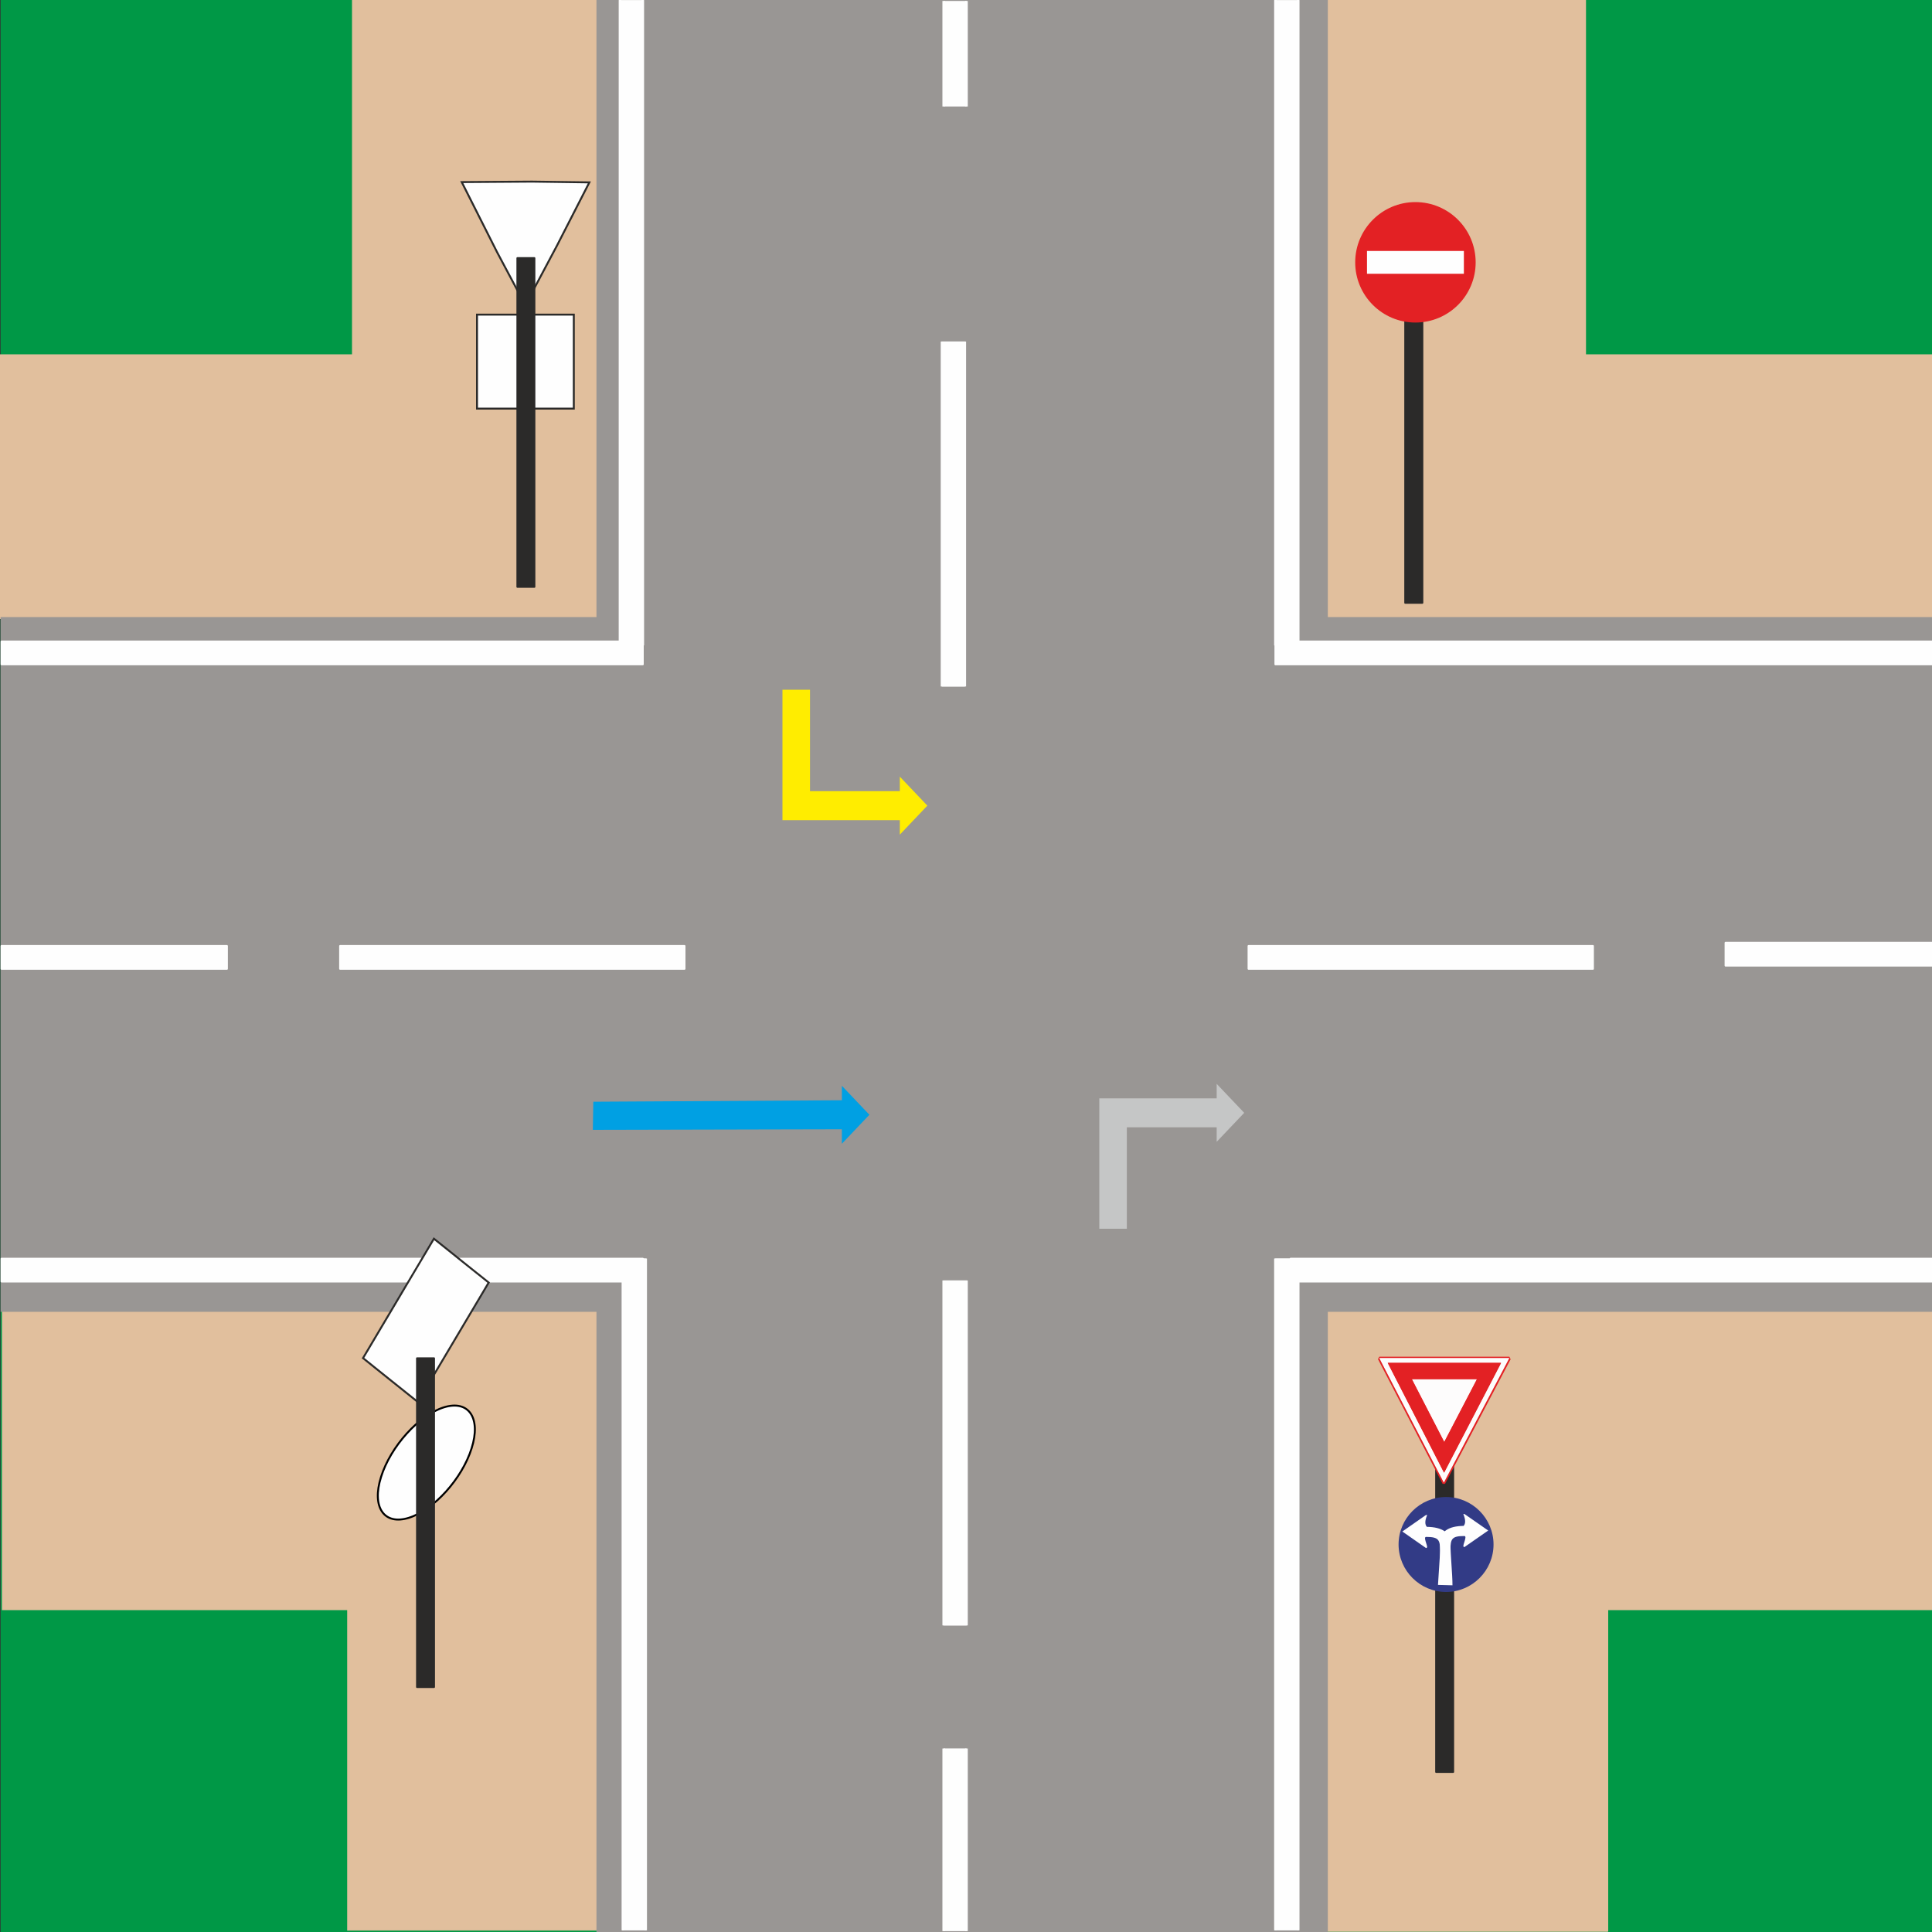 <?xml version="1.0" encoding="UTF-8"?>
<!DOCTYPE svg PUBLIC "-//W3C//DTD SVG 1.1//EN" "http://www.w3.org/Graphics/SVG/1.1/DTD/svg11.dtd">
<!-- Creator: CorelDRAW X7 -->
<svg xmlns="http://www.w3.org/2000/svg" xml:space="preserve" width="200mm" height="200mm" version="1.1" style="shape-rendering:geometricPrecision; text-rendering:geometricPrecision; image-rendering:optimizeQuality; fill-rule:evenodd; clip-rule:evenodd"
viewBox="0 0 20000 20000"
 xmlns:xlink="http://www.w3.org/1999/xlink">
 <rect x="0" y="0" width="20000" height="20000" fill="#333333" stroke="none"/>
 <defs>
  <style type="text/css">
   <![CDATA[
    .str5 {stroke:#FEFEFE;stroke-width:20}
    .str6 {stroke:#2B2A29;stroke-width:20}
    .str8 {stroke:#2B2A29;stroke-width:20}
    .str1 {stroke:#E1BF9D;stroke-width:20}
    .str0 {stroke:#009846;stroke-width:20}
    .str7 {stroke:black;stroke-width:20}
    .str2 {stroke:#999694;stroke-width:20}
    .str3 {stroke:#FEFEFE;stroke-width:20;stroke-linejoin:round}
    .str4 {stroke:#2B2A29;stroke-width:20;stroke-linejoin:round}
    .fil3 {fill:#FEFEFE}
    .fil4 {fill:#2B2A29}
    .fil5 {fill:#E32124}
    .fil7 {fill:#FDFCFC}
    .fil1 {fill:#E1BF9D}
    .fil0 {fill:#009846}
    .fil6 {fill:#323B86}
    .fil2 {fill:#999694}
    .fil10 {fill:#00A0E3;fill-rule:nonzero}
    .fil9 {fill:#C5C6C6;fill-rule:nonzero}
    .fil8 {fill:#FFED00;fill-rule:nonzero}
   ]]>
  </style>
 </defs>
 <g id="Vrstva_x0020_1">
  <rect class="fil0 str0" x="16" y="2" width="19987" height="19989"/>
  <rect class="fil1 str1" x="6" y="3678" width="20000" height="2720"/>
  <rect class="fil1 str1" transform="matrix(6.32841E-015 -0.253 0.892 2.5035E-014 13266.6 19994.3)" width="21007" height="3781"/>
  <rect class="fil1 str1" x="30" y="13570" width="19974" height="3088"/>
  <rect class="fil1 str1" transform="matrix(5.42274E-015 -0.255 0.765 2.5236E-014 3601.59 19983.2)" width="21007" height="3781"/>
  <rect class="fil1 str1" transform="matrix(5.42274E-015 -0.251 0.765 2.48068E-014 3651.56 5263.11)" width="21007" height="3781"/>
  <rect class="fil1 str1" transform="matrix(6.32841E-015 -0.25 0.892 2.47474E-014 13036.7 5250.49)" width="21007" height="3781"/>
  <rect class="fil2 str2" x="16" y="6398" width="19987" height="7172"/>
  <rect class="fil2 str2" transform="matrix(-2.66282E-014 0.948 -1.304 -2.95669E-013 13732.6 2.088)" width="21096" height="5786"/>
  <rect class="fil3 str3" x="16" y="13030" width="6638" height="236"/>
  <rect class="fil3 str3" transform="matrix(-2.08726E-014 0.318 -1.34 -1.30008E-013 6654.05 2.091)" width="20999" height="176"/>
  <rect class="fil3 str3" transform="matrix(-2.08726E-014 0.331 -1.34 -1.35658E-013 6684.03 13030)" width="20999" height="176"/>
  <rect class="fil3 str3" x="13361" y="13030" width="6642" height="236"/>
  <rect class="fil3 str3" transform="matrix(-2.08726E-014 0.331 -1.34 -1.35658E-013 13439 13030)" width="20999" height="176"/>
  <rect class="fil3 str3" x="16" y="6641" width="6638" height="236"/>
  <rect class="fil3 str3" x="13203" y="6641" width="6801" height="236"/>
  <g id="_2359861975760">
   <path class="fil4 str4" d="M14547 6240c0,-567 0,-1134 0,-1701 0,-567 0,-1135 0,-1702l177 0 0 3403 -177 0z"/>
   <g>
    <path class="fil5" d="M14652 2092c345,0 624,280 624,624 0,344 -279,623 -624,623 -344,0 -623,-279 -623,-623 0,-344 279,-624 623,-624z"/>
    <polygon class="fil3" points="14151,2834 15154,2834 15154,2598 14151,2598 "/>
   </g>
  </g>
  <g id="_2359859024656">
   <path class="fil4 str4" d="M14867 18343c0,-567 0,-1134 0,-1701 0,-567 0,-1134 0,-1702l176 0 0 3403 -176 0z"/>
   <g>
    <path class="fil6" d="M14970 16480c270,0 491,-221 491,-492 0,-270 -221,-491 -491,-491 -271,0 -492,221 -492,491 0,271 221,492 492,492z"/>
    <path class="fil3" d="M15151 15796c-156,2 -244,58 -244,175 0,113 2,148 2,261l105 0 0 -190c4,-106 9,-142 144,-141 35,-2 -18,92 -8,109 7,10 13,3 13,3l243 -169 -243 -169c0,0 -18,-8 -13,3 23,55 22,96 1,118z"/>
    <path class="fil3" d="M14771 15806c156,2 244,57 244,174 0,113 21,319 21,431l-150 -4 23 -356c-4,-105 -9,-141 -145,-141 -35,-1 18,93 8,109 -6,11 -13,4 -13,4l-242 -169 242 -169c0,0 18,-8 13,4 -23,54 -22,95 -1,117z"/>
   </g>
   <g>
    <polygon class="fil7 str5" points="14948,15337 15276,14722 15612,14066 15019,14058 14291,14063 14656,14787 "/>
    <g>
     <path class="fil5" d="M14951 15361l8 0 679 -1290 -13 -26 -674 0 0 13 657 0 17 0 -9 17 -661 1257 -4 8 0 21zm0 -122l0 -313 338 -649 -338 0 0 -169 586 0 -586 1131zm-686 -1169l669 1291 17 0 0 -21 -4 8 -9 -16 -652 -1257 -8 -17 17 0 656 0 0 -13 -673 0 -13 25zm686 38l0 169 -337 0 336 651 1 -2 0 313 -3 6 -583 -1137 586 0z"/>
     <path class="fil5" d="M15540 14109l-587 0 0 168 338 0 -338 649 0 313 587 -1130zm-249 168l-338 0 336 0 2 0 -338 649 338 -649zm-338 -168l-586 0 583 1136 3 -6 0 -313 -1 3 -336 -652 337 0 0 -168zm0 168l-337 0 335 650 1 2 1 -3 -1 3 -336 -652 337 0z"/>
    </g>
   </g>
  </g>
  <g id="_2359859015504">
   <polygon class="fil3 str6" points="4492,12823 4775,13050 5059,13277 4692,13895 4325,14513 4041,14286 3758,14059 4125,13441 "/>
   <path class="fil3 str7" d="M4233 15712c258,-81 550,-404 649,-719 100,-314 -30,-505 -288,-424 -258,81 -550,404 -649,719 -100,314 30,505 288,424z"/>
   <path class="fil4 str4" d="M4317 17464c0,-567 0,-1134 0,-1702 0,-567 0,-1134 0,-1701l176 0 0 3403 -176 0z"/>
  </g>
  <g id="_2359859015312">
   <polygon class="fil3 str8" points="5438,3159 5765,2544 6101,1888 5508,1880 4780,1885 5145,2609 "/>
   <rect class="fil3 str6" x="4938" y="3257" width="1002" height="973"/>
   <path class="fil4 str4" d="M5356 6075c0,-567 0,-1134 0,-1701 0,-567 0,-1134 0,-1702l176 0 0 3403 -176 0z"/>
  </g>
  <rect class="fil3 str3" x="3521" y="9793" width="3565" height="236"/>
  <rect class="fil3 str3" x="12925" y="9793" width="3565" height="236"/>
  <rect class="fil3 str3" transform="matrix(4.49644E-015 -0.052 1.34 1.09483E-014 9769.2 1102.16)" width="20999" height="176"/>
  <rect class="fil3 str3" transform="matrix(4.49644E-015 -0.17 1.34 3.54844E-014 9751.7 7105.85)" width="20999" height="176"/>
  <rect class="fil3 str3" transform="matrix(4.49644E-015 -0.17 1.34 3.54844E-014 9769.2 16825.7)" width="20999" height="176"/>
  <rect class="fil3 str3" transform="matrix(4.49644E-015 -0.09 1.34 1.87858E-014 9769.2 19990.7)" width="20999" height="176"/>
  <rect class="fil3 str3" x="17863" y="9760" width="2140" height="236"/>
  <rect class="fil3 str3" x="16" y="9793" width="2333" height="236"/>
  <rect class="fil3 str3" transform="matrix(-2.08726E-014 0.318 -1.34 -1.30008E-013 13439.1 2.091)" width="20999" height="176"/>
  <path class="fil8" d="M9600 8340l-285 300 0 -150 -1215 0 0 -1350 285 0 0 1050 930 0 0 -150 285 300zm-143 150m-142 75m-608 -75m-607 -675m142 -675m143 525m465 525m465 -75m142 75z"/>
  <path class="fil9" d="M12880 11520l-285 -300 0 150 -1215 0 0 1350 285 0 0 -1050 930 0 0 150 285 -300zm-142 -150m-143 -75m-607 75m-608 675m143 675m142 -525m465 -525m465 75m143 -75z"/>
  <polygon class="fil10" points="9000,11540 8715,11840 8715,11690 6137,11696 6142,11405 8715,11390 8715,11240 "/>
 </g>
</svg>
